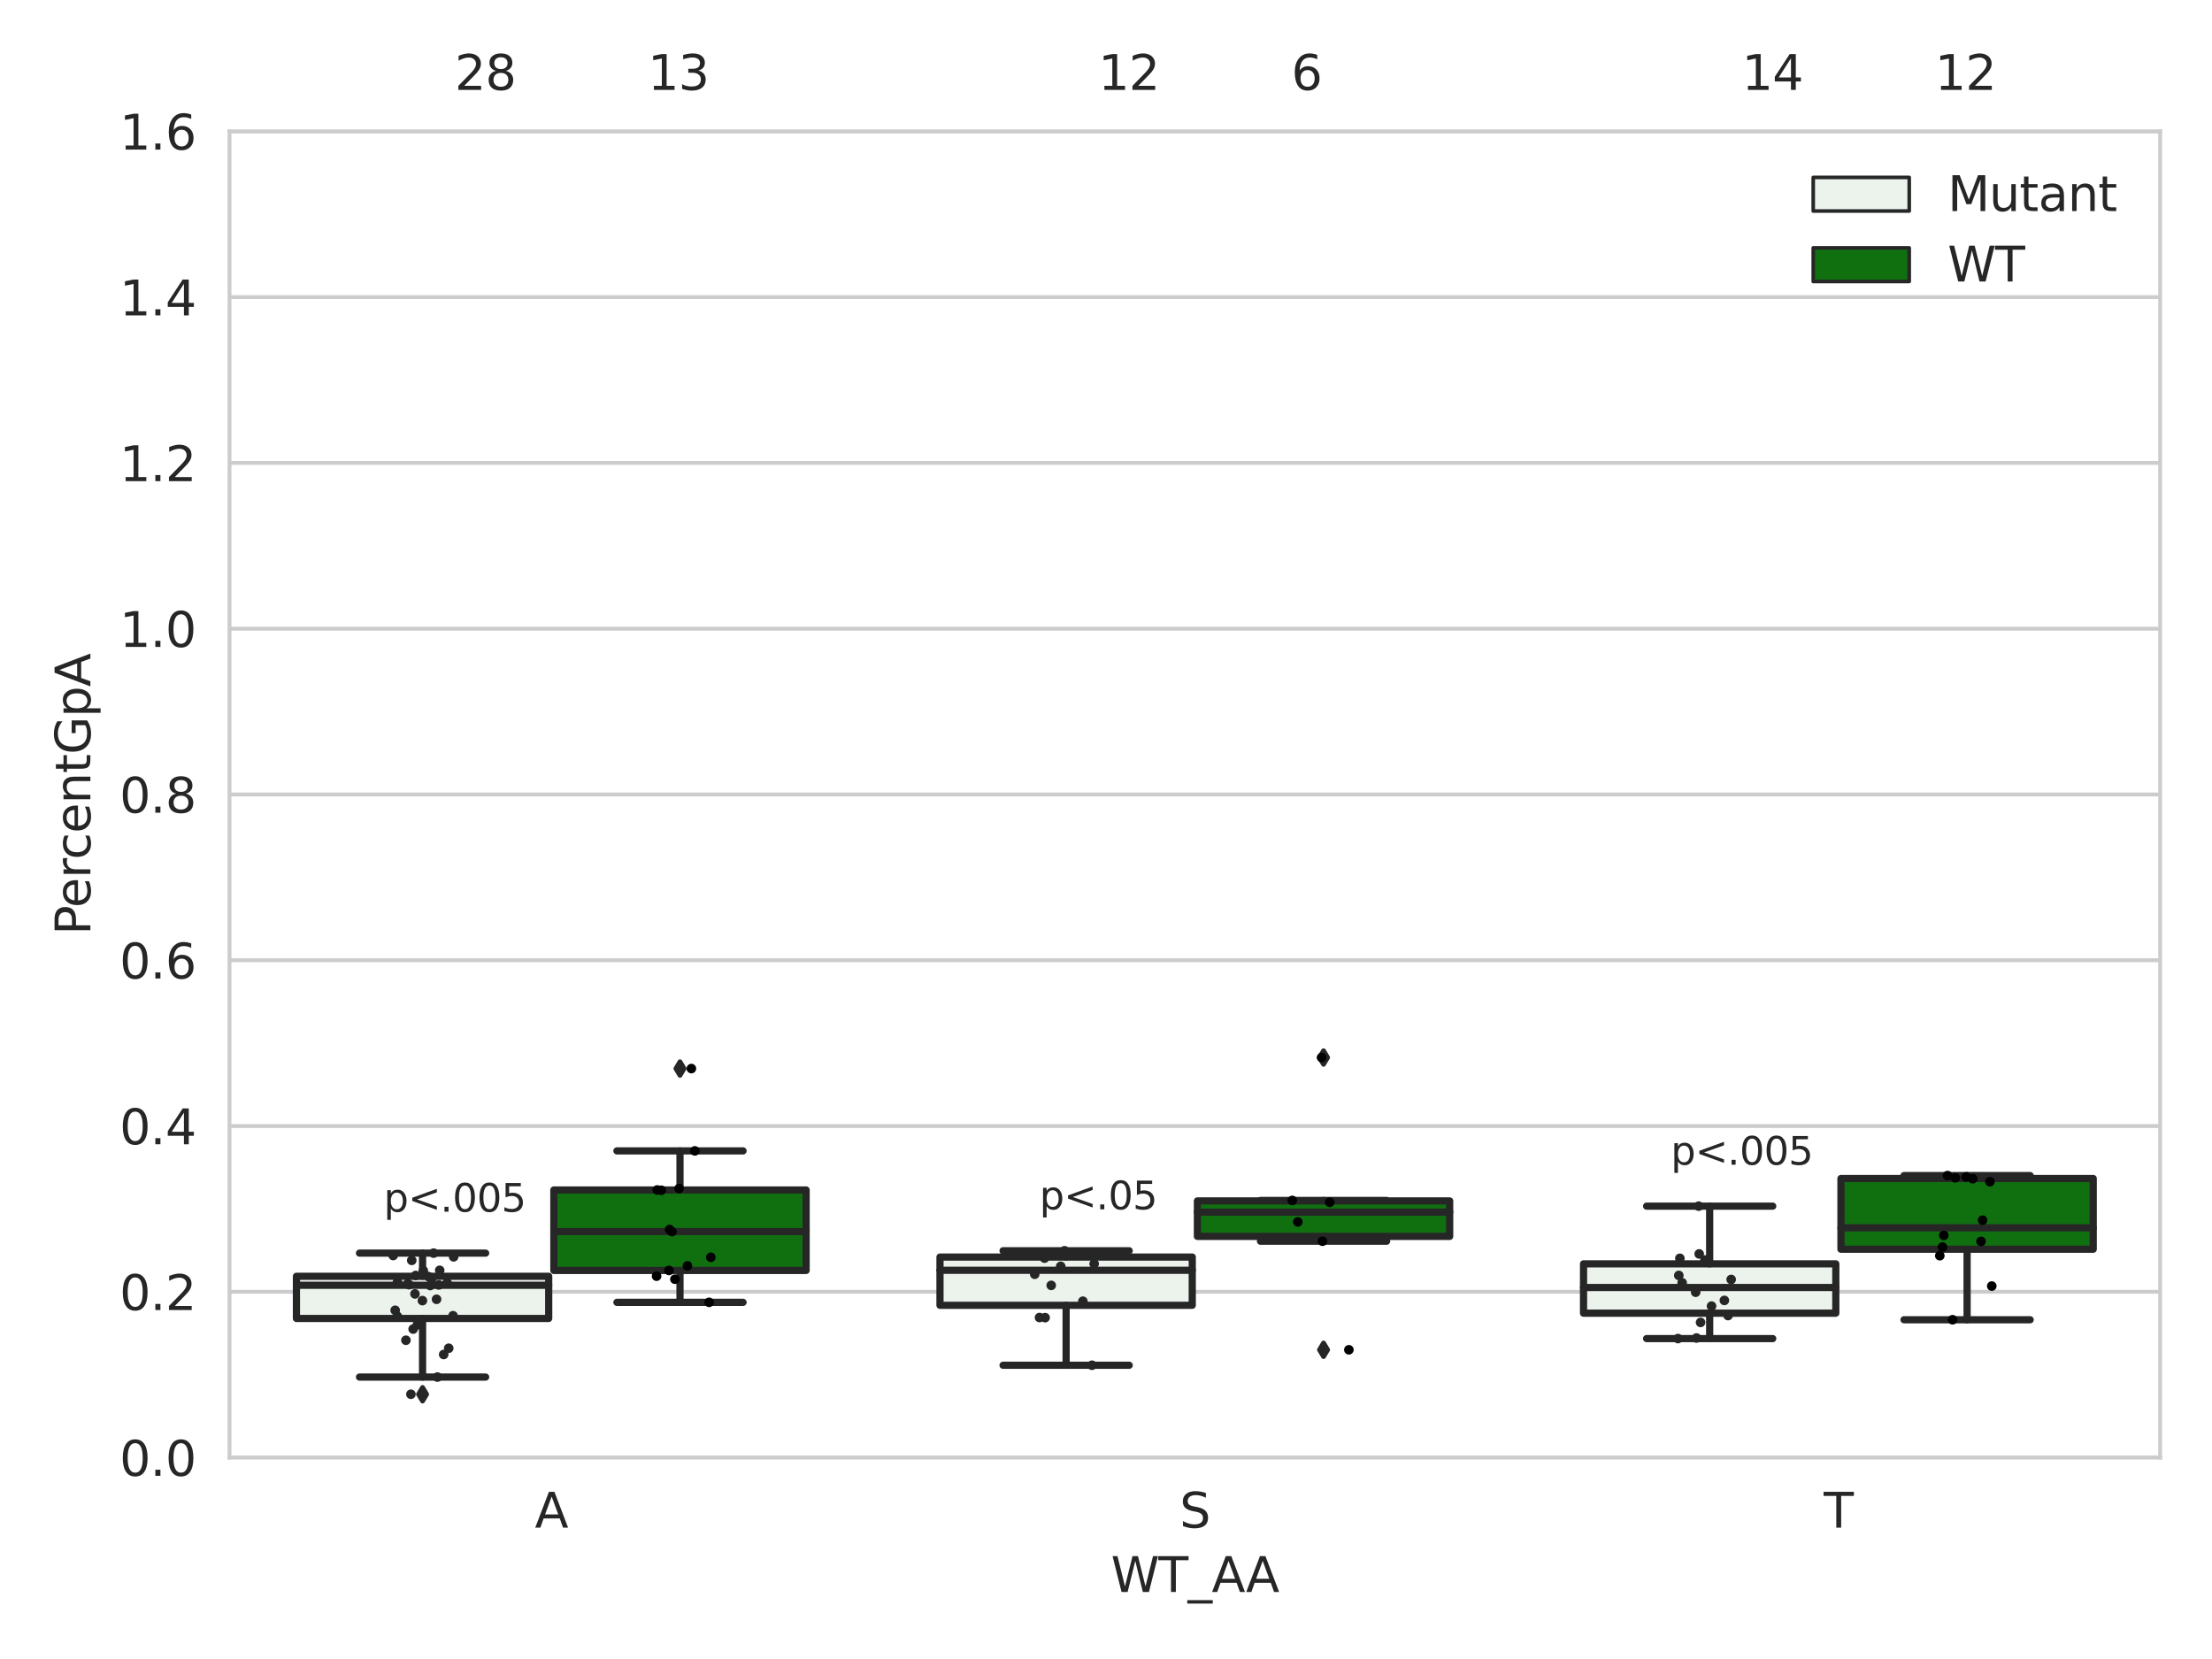 <?xml version="1.0" encoding="utf-8" standalone="no"?>
<!DOCTYPE svg PUBLIC "-//W3C//DTD SVG 1.1//EN"
  "http://www.w3.org/Graphics/SVG/1.1/DTD/svg11.dtd">
<svg xmlns:xlink="http://www.w3.org/1999/xlink" width="460.8pt" height="345.6pt" viewBox="0 0 460.8 345.6" xmlns="http://www.w3.org/2000/svg" version="1.1">
 <defs>
  <style type="text/css">*{stroke-linejoin: round; stroke-linecap: butt}</style>
 </defs>
 <g id="figure_1">
  <g id="patch_1">
   <path d="M 0 345.6 
L 460.8 345.6 
L 460.8 0 
L 0 0 
z
" style="fill: #ffffff"/>
  </g>
  <g id="axes_1">
   <g id="patch_2">
    <path d="M 47.81 303.64 
L 450 303.64 
L 450 27.364 
L 47.81 27.364 
z
" style="fill: #ffffff"/>
   </g>
   <g id="matplotlib.axis_1">
    <g id="xtick_1">
     <g id="text_1">
      <!-- A -->
      <g style="fill: #262626" transform="translate(111.421 318.238)scale(0.1 -0.1)">
       <defs>
        <path id="DejaVuSans-41" d="M 2188 4044 
L 1331 1722 
L 3047 1722 
L 2188 4044 
z
M 1831 4666 
L 2547 4666 
L 4325 0 
L 3669 0 
L 3244 1197 
L 1141 1197 
L 716 0 
L 50 0 
L 1831 4666 
z
" transform="scale(0.016)"/>
       </defs>
       <use xlink:href="#DejaVuSans-41"/>
      </g>
     </g>
    </g>
    <g id="xtick_2">
     <g id="text_2">
      <!-- S -->
      <g style="fill: #262626" transform="translate(245.731 318.238)scale(0.1 -0.1)">
       <defs>
        <path id="DejaVuSans-53" d="M 3425 4513 
L 3425 3897 
Q 3066 4069 2747 4153 
Q 2428 4238 2131 4238 
Q 1616 4238 1336 4038 
Q 1056 3838 1056 3469 
Q 1056 3159 1242 3001 
Q 1428 2844 1947 2747 
L 2328 2669 
Q 3034 2534 3370 2195 
Q 3706 1856 3706 1288 
Q 3706 609 3251 259 
Q 2797 -91 1919 -91 
Q 1588 -91 1214 -16 
Q 841 59 441 206 
L 441 856 
Q 825 641 1194 531 
Q 1563 422 1919 422 
Q 2459 422 2753 634 
Q 3047 847 3047 1241 
Q 3047 1584 2836 1778 
Q 2625 1972 2144 2069 
L 1759 2144 
Q 1053 2284 737 2584 
Q 422 2884 422 3419 
Q 422 4038 858 4394 
Q 1294 4750 2059 4750 
Q 2388 4750 2728 4690 
Q 3069 4631 3425 4513 
z
" transform="scale(0.016)"/>
       </defs>
       <use xlink:href="#DejaVuSans-53"/>
      </g>
     </g>
    </g>
    <g id="xtick_3">
     <g id="text_3">
      <!-- T -->
      <g style="fill: #262626" transform="translate(379.914 318.238)scale(0.1 -0.1)">
       <defs>
        <path id="DejaVuSans-54" d="M -19 4666 
L 3928 4666 
L 3928 4134 
L 2272 4134 
L 2272 0 
L 1638 0 
L 1638 4134 
L -19 4134 
L -19 4666 
z
" transform="scale(0.016)"/>
       </defs>
       <use xlink:href="#DejaVuSans-54"/>
      </g>
     </g>
    </g>
    <g id="text_4">
     <!-- WT_AA -->
     <g style="fill: #262626" transform="translate(231.429 331.638)scale(0.1 -0.1)">
      <defs>
       <path id="DejaVuSans-57" d="M 213 4666 
L 850 4666 
L 1831 722 
L 2809 4666 
L 3519 4666 
L 4500 722 
L 5478 4666 
L 6119 4666 
L 4947 0 
L 4153 0 
L 3169 4050 
L 2175 0 
L 1381 0 
L 213 4666 
z
" transform="scale(0.016)"/>
       <path id="DejaVuSans-5f" d="M 3263 -1063 
L 3263 -1509 
L -63 -1509 
L -63 -1063 
L 3263 -1063 
z
" transform="scale(0.016)"/>
      </defs>
      <use xlink:href="#DejaVuSans-57"/>
      <use xlink:href="#DejaVuSans-54" x="98.877"/>
      <use xlink:href="#DejaVuSans-5f" x="159.961"/>
      <use xlink:href="#DejaVuSans-41" x="209.961"/>
      <use xlink:href="#DejaVuSans-41" x="281.119"/>
     </g>
    </g>
   </g>
   <g id="matplotlib.axis_2">
    <g id="ytick_1">
     <g id="line2d_1">
      <path d="M 47.81 303.64 
L 450 303.64 
" clip-path="url(#paa12e50cd3)" style="fill: none; stroke: #cccccc; stroke-width: 0.8; stroke-linecap: round"/>
     </g>
     <g id="text_5">
      <!-- 0.0 -->
      <g style="fill: #262626" transform="translate(24.907 307.439)scale(0.1 -0.1)">
       <defs>
        <path id="DejaVuSans-30" d="M 2034 4250 
Q 1547 4250 1301 3770 
Q 1056 3291 1056 2328 
Q 1056 1369 1301 889 
Q 1547 409 2034 409 
Q 2525 409 2770 889 
Q 3016 1369 3016 2328 
Q 3016 3291 2770 3770 
Q 2525 4250 2034 4250 
z
M 2034 4750 
Q 2819 4750 3233 4129 
Q 3647 3509 3647 2328 
Q 3647 1150 3233 529 
Q 2819 -91 2034 -91 
Q 1250 -91 836 529 
Q 422 1150 422 2328 
Q 422 3509 836 4129 
Q 1250 4750 2034 4750 
z
" transform="scale(0.016)"/>
        <path id="DejaVuSans-2e" d="M 684 794 
L 1344 794 
L 1344 0 
L 684 0 
L 684 794 
z
" transform="scale(0.016)"/>
       </defs>
       <use xlink:href="#DejaVuSans-30"/>
       <use xlink:href="#DejaVuSans-2e" x="63.623"/>
       <use xlink:href="#DejaVuSans-30" x="95.41"/>
      </g>
     </g>
    </g>
    <g id="ytick_2">
     <g id="line2d_2">
      <path d="M 47.81 269.105 
L 450 269.105 
" clip-path="url(#paa12e50cd3)" style="fill: none; stroke: #cccccc; stroke-width: 0.8; stroke-linecap: round"/>
     </g>
     <g id="text_6">
      <!-- 0.2 -->
      <g style="fill: #262626" transform="translate(24.907 272.905)scale(0.1 -0.1)">
       <defs>
        <path id="DejaVuSans-32" d="M 1228 531 
L 3431 531 
L 3431 0 
L 469 0 
L 469 531 
Q 828 903 1448 1529 
Q 2069 2156 2228 2338 
Q 2531 2678 2651 2914 
Q 2772 3150 2772 3378 
Q 2772 3750 2511 3984 
Q 2250 4219 1831 4219 
Q 1534 4219 1204 4116 
Q 875 4013 500 3803 
L 500 4441 
Q 881 4594 1212 4672 
Q 1544 4750 1819 4750 
Q 2544 4750 2975 4387 
Q 3406 4025 3406 3419 
Q 3406 3131 3298 2873 
Q 3191 2616 2906 2266 
Q 2828 2175 2409 1742 
Q 1991 1309 1228 531 
z
" transform="scale(0.016)"/>
       </defs>
       <use xlink:href="#DejaVuSans-30"/>
       <use xlink:href="#DejaVuSans-2e" x="63.623"/>
       <use xlink:href="#DejaVuSans-32" x="95.41"/>
      </g>
     </g>
    </g>
    <g id="ytick_3">
     <g id="line2d_3">
      <path d="M 47.81 234.571 
L 450 234.571 
" clip-path="url(#paa12e50cd3)" style="fill: none; stroke: #cccccc; stroke-width: 0.8; stroke-linecap: round"/>
     </g>
     <g id="text_7">
      <!-- 0.4 -->
      <g style="fill: #262626" transform="translate(24.907 238.37)scale(0.1 -0.1)">
       <defs>
        <path id="DejaVuSans-34" d="M 2419 4116 
L 825 1625 
L 2419 1625 
L 2419 4116 
z
M 2253 4666 
L 3047 4666 
L 3047 1625 
L 3713 1625 
L 3713 1100 
L 3047 1100 
L 3047 0 
L 2419 0 
L 2419 1100 
L 313 1100 
L 313 1709 
L 2253 4666 
z
" transform="scale(0.016)"/>
       </defs>
       <use xlink:href="#DejaVuSans-30"/>
       <use xlink:href="#DejaVuSans-2e" x="63.623"/>
       <use xlink:href="#DejaVuSans-34" x="95.41"/>
      </g>
     </g>
    </g>
    <g id="ytick_4">
     <g id="line2d_4">
      <path d="M 47.81 200.036 
L 450 200.036 
" clip-path="url(#paa12e50cd3)" style="fill: none; stroke: #cccccc; stroke-width: 0.8; stroke-linecap: round"/>
     </g>
     <g id="text_8">
      <!-- 0.6 -->
      <g style="fill: #262626" transform="translate(24.907 203.836)scale(0.1 -0.1)">
       <defs>
        <path id="DejaVuSans-36" d="M 2113 2584 
Q 1688 2584 1439 2293 
Q 1191 2003 1191 1497 
Q 1191 994 1439 701 
Q 1688 409 2113 409 
Q 2538 409 2786 701 
Q 3034 994 3034 1497 
Q 3034 2003 2786 2293 
Q 2538 2584 2113 2584 
z
M 3366 4563 
L 3366 3988 
Q 3128 4100 2886 4159 
Q 2644 4219 2406 4219 
Q 1781 4219 1451 3797 
Q 1122 3375 1075 2522 
Q 1259 2794 1537 2939 
Q 1816 3084 2150 3084 
Q 2853 3084 3261 2657 
Q 3669 2231 3669 1497 
Q 3669 778 3244 343 
Q 2819 -91 2113 -91 
Q 1303 -91 875 529 
Q 447 1150 447 2328 
Q 447 3434 972 4092 
Q 1497 4750 2381 4750 
Q 2619 4750 2861 4703 
Q 3103 4656 3366 4563 
z
" transform="scale(0.016)"/>
       </defs>
       <use xlink:href="#DejaVuSans-30"/>
       <use xlink:href="#DejaVuSans-2e" x="63.623"/>
       <use xlink:href="#DejaVuSans-36" x="95.41"/>
      </g>
     </g>
    </g>
    <g id="ytick_5">
     <g id="line2d_5">
      <path d="M 47.81 165.502 
L 450 165.502 
" clip-path="url(#paa12e50cd3)" style="fill: none; stroke: #cccccc; stroke-width: 0.8; stroke-linecap: round"/>
     </g>
     <g id="text_9">
      <!-- 0.8 -->
      <g style="fill: #262626" transform="translate(24.907 169.301)scale(0.1 -0.1)">
       <defs>
        <path id="DejaVuSans-38" d="M 2034 2216 
Q 1584 2216 1326 1975 
Q 1069 1734 1069 1313 
Q 1069 891 1326 650 
Q 1584 409 2034 409 
Q 2484 409 2743 651 
Q 3003 894 3003 1313 
Q 3003 1734 2745 1975 
Q 2488 2216 2034 2216 
z
M 1403 2484 
Q 997 2584 770 2862 
Q 544 3141 544 3541 
Q 544 4100 942 4425 
Q 1341 4750 2034 4750 
Q 2731 4750 3128 4425 
Q 3525 4100 3525 3541 
Q 3525 3141 3298 2862 
Q 3072 2584 2669 2484 
Q 3125 2378 3379 2068 
Q 3634 1759 3634 1313 
Q 3634 634 3220 271 
Q 2806 -91 2034 -91 
Q 1263 -91 848 271 
Q 434 634 434 1313 
Q 434 1759 690 2068 
Q 947 2378 1403 2484 
z
M 1172 3481 
Q 1172 3119 1398 2916 
Q 1625 2713 2034 2713 
Q 2441 2713 2670 2916 
Q 2900 3119 2900 3481 
Q 2900 3844 2670 4047 
Q 2441 4250 2034 4250 
Q 1625 4250 1398 4047 
Q 1172 3844 1172 3481 
z
" transform="scale(0.016)"/>
       </defs>
       <use xlink:href="#DejaVuSans-30"/>
       <use xlink:href="#DejaVuSans-2e" x="63.623"/>
       <use xlink:href="#DejaVuSans-38" x="95.41"/>
      </g>
     </g>
    </g>
    <g id="ytick_6">
     <g id="line2d_6">
      <path d="M 47.81 130.967 
L 450 130.967 
" clip-path="url(#paa12e50cd3)" style="fill: none; stroke: #cccccc; stroke-width: 0.8; stroke-linecap: round"/>
     </g>
     <g id="text_10">
      <!-- 1.0 -->
      <g style="fill: #262626" transform="translate(24.907 134.767)scale(0.1 -0.1)">
       <defs>
        <path id="DejaVuSans-31" d="M 794 531 
L 1825 531 
L 1825 4091 
L 703 3866 
L 703 4441 
L 1819 4666 
L 2450 4666 
L 2450 531 
L 3481 531 
L 3481 0 
L 794 0 
L 794 531 
z
" transform="scale(0.016)"/>
       </defs>
       <use xlink:href="#DejaVuSans-31"/>
       <use xlink:href="#DejaVuSans-2e" x="63.623"/>
       <use xlink:href="#DejaVuSans-30" x="95.41"/>
      </g>
     </g>
    </g>
    <g id="ytick_7">
     <g id="line2d_7">
      <path d="M 47.81 96.433 
L 450 96.433 
" clip-path="url(#paa12e50cd3)" style="fill: none; stroke: #cccccc; stroke-width: 0.8; stroke-linecap: round"/>
     </g>
     <g id="text_11">
      <!-- 1.2 -->
      <g style="fill: #262626" transform="translate(24.907 100.232)scale(0.1 -0.1)">
       <use xlink:href="#DejaVuSans-31"/>
       <use xlink:href="#DejaVuSans-2e" x="63.623"/>
       <use xlink:href="#DejaVuSans-32" x="95.41"/>
      </g>
     </g>
    </g>
    <g id="ytick_8">
     <g id="line2d_8">
      <path d="M 47.81 61.898 
L 450 61.898 
" clip-path="url(#paa12e50cd3)" style="fill: none; stroke: #cccccc; stroke-width: 0.8; stroke-linecap: round"/>
     </g>
     <g id="text_12">
      <!-- 1.4 -->
      <g style="fill: #262626" transform="translate(24.907 65.698)scale(0.1 -0.1)">
       <use xlink:href="#DejaVuSans-31"/>
       <use xlink:href="#DejaVuSans-2e" x="63.623"/>
       <use xlink:href="#DejaVuSans-34" x="95.41"/>
      </g>
     </g>
    </g>
    <g id="ytick_9">
     <g id="line2d_9">
      <path d="M 47.81 27.364 
L 450 27.364 
" clip-path="url(#paa12e50cd3)" style="fill: none; stroke: #cccccc; stroke-width: 0.8; stroke-linecap: round"/>
     </g>
     <g id="text_13">
      <!-- 1.6 -->
      <g style="fill: #262626" transform="translate(24.907 31.163)scale(0.1 -0.1)">
       <use xlink:href="#DejaVuSans-31"/>
       <use xlink:href="#DejaVuSans-2e" x="63.623"/>
       <use xlink:href="#DejaVuSans-36" x="95.41"/>
      </g>
     </g>
    </g>
    <g id="text_14">
     <!-- PercentGpA -->
     <g style="fill: #262626" transform="translate(18.827 194.779)rotate(-90)scale(0.1 -0.1)">
      <defs>
       <path id="DejaVuSans-50" d="M 1259 4147 
L 1259 2394 
L 2053 2394 
Q 2494 2394 2734 2622 
Q 2975 2850 2975 3272 
Q 2975 3691 2734 3919 
Q 2494 4147 2053 4147 
L 1259 4147 
z
M 628 4666 
L 2053 4666 
Q 2838 4666 3239 4311 
Q 3641 3956 3641 3272 
Q 3641 2581 3239 2228 
Q 2838 1875 2053 1875 
L 1259 1875 
L 1259 0 
L 628 0 
L 628 4666 
z
" transform="scale(0.016)"/>
       <path id="DejaVuSans-65" d="M 3597 1894 
L 3597 1613 
L 953 1613 
Q 991 1019 1311 708 
Q 1631 397 2203 397 
Q 2534 397 2845 478 
Q 3156 559 3463 722 
L 3463 178 
Q 3153 47 2828 -22 
Q 2503 -91 2169 -91 
Q 1331 -91 842 396 
Q 353 884 353 1716 
Q 353 2575 817 3079 
Q 1281 3584 2069 3584 
Q 2775 3584 3186 3129 
Q 3597 2675 3597 1894 
z
M 3022 2063 
Q 3016 2534 2758 2815 
Q 2500 3097 2075 3097 
Q 1594 3097 1305 2825 
Q 1016 2553 972 2059 
L 3022 2063 
z
" transform="scale(0.016)"/>
       <path id="DejaVuSans-72" d="M 2631 2963 
Q 2534 3019 2420 3045 
Q 2306 3072 2169 3072 
Q 1681 3072 1420 2755 
Q 1159 2438 1159 1844 
L 1159 0 
L 581 0 
L 581 3500 
L 1159 3500 
L 1159 2956 
Q 1341 3275 1631 3429 
Q 1922 3584 2338 3584 
Q 2397 3584 2469 3576 
Q 2541 3569 2628 3553 
L 2631 2963 
z
" transform="scale(0.016)"/>
       <path id="DejaVuSans-63" d="M 3122 3366 
L 3122 2828 
Q 2878 2963 2633 3030 
Q 2388 3097 2138 3097 
Q 1578 3097 1268 2742 
Q 959 2388 959 1747 
Q 959 1106 1268 751 
Q 1578 397 2138 397 
Q 2388 397 2633 464 
Q 2878 531 3122 666 
L 3122 134 
Q 2881 22 2623 -34 
Q 2366 -91 2075 -91 
Q 1284 -91 818 406 
Q 353 903 353 1747 
Q 353 2603 823 3093 
Q 1294 3584 2113 3584 
Q 2378 3584 2631 3529 
Q 2884 3475 3122 3366 
z
" transform="scale(0.016)"/>
       <path id="DejaVuSans-6e" d="M 3513 2113 
L 3513 0 
L 2938 0 
L 2938 2094 
Q 2938 2591 2744 2837 
Q 2550 3084 2163 3084 
Q 1697 3084 1428 2787 
Q 1159 2491 1159 1978 
L 1159 0 
L 581 0 
L 581 3500 
L 1159 3500 
L 1159 2956 
Q 1366 3272 1645 3428 
Q 1925 3584 2291 3584 
Q 2894 3584 3203 3211 
Q 3513 2838 3513 2113 
z
" transform="scale(0.016)"/>
       <path id="DejaVuSans-74" d="M 1172 4494 
L 1172 3500 
L 2356 3500 
L 2356 3053 
L 1172 3053 
L 1172 1153 
Q 1172 725 1289 603 
Q 1406 481 1766 481 
L 2356 481 
L 2356 0 
L 1766 0 
Q 1100 0 847 248 
Q 594 497 594 1153 
L 594 3053 
L 172 3053 
L 172 3500 
L 594 3500 
L 594 4494 
L 1172 4494 
z
" transform="scale(0.016)"/>
       <path id="DejaVuSans-47" d="M 3809 666 
L 3809 1919 
L 2778 1919 
L 2778 2438 
L 4434 2438 
L 4434 434 
Q 4069 175 3628 42 
Q 3188 -91 2688 -91 
Q 1594 -91 976 548 
Q 359 1188 359 2328 
Q 359 3472 976 4111 
Q 1594 4750 2688 4750 
Q 3144 4750 3555 4637 
Q 3966 4525 4313 4306 
L 4313 3634 
Q 3963 3931 3569 4081 
Q 3175 4231 2741 4231 
Q 1884 4231 1454 3753 
Q 1025 3275 1025 2328 
Q 1025 1384 1454 906 
Q 1884 428 2741 428 
Q 3075 428 3337 486 
Q 3600 544 3809 666 
z
" transform="scale(0.016)"/>
       <path id="DejaVuSans-70" d="M 1159 525 
L 1159 -1331 
L 581 -1331 
L 581 3500 
L 1159 3500 
L 1159 2969 
Q 1341 3281 1617 3432 
Q 1894 3584 2278 3584 
Q 2916 3584 3314 3078 
Q 3713 2572 3713 1747 
Q 3713 922 3314 415 
Q 2916 -91 2278 -91 
Q 1894 -91 1617 61 
Q 1341 213 1159 525 
z
M 3116 1747 
Q 3116 2381 2855 2742 
Q 2594 3103 2138 3103 
Q 1681 3103 1420 2742 
Q 1159 2381 1159 1747 
Q 1159 1113 1420 752 
Q 1681 391 2138 391 
Q 2594 391 2855 752 
Q 3116 1113 3116 1747 
z
" transform="scale(0.016)"/>
      </defs>
      <use xlink:href="#DejaVuSans-50"/>
      <use xlink:href="#DejaVuSans-65" x="56.678"/>
      <use xlink:href="#DejaVuSans-72" x="118.201"/>
      <use xlink:href="#DejaVuSans-63" x="157.064"/>
      <use xlink:href="#DejaVuSans-65" x="212.045"/>
      <use xlink:href="#DejaVuSans-6e" x="273.568"/>
      <use xlink:href="#DejaVuSans-74" x="336.947"/>
      <use xlink:href="#DejaVuSans-47" x="376.156"/>
      <use xlink:href="#DejaVuSans-70" x="453.646"/>
      <use xlink:href="#DejaVuSans-41" x="517.123"/>
     </g>
    </g>
   </g>
   <g id="patch_3">
    <path d="M 61.753 274.661 
L 114.305 274.661 
L 114.305 265.874 
L 61.753 265.874 
L 61.753 274.661 
z
" clip-path="url(#paa12e50cd3)" style="fill: #ecf2ec; stroke: #262626; stroke-width: 1.5; stroke-linejoin: miter"/>
   </g>
   <g id="patch_4">
    <path d="M 115.378 264.656 
L 167.931 264.656 
L 167.931 247.893 
L 115.378 247.893 
L 115.378 264.656 
z
" clip-path="url(#paa12e50cd3)" style="fill: #107010; stroke: #262626; stroke-width: 1.5; stroke-linejoin: miter"/>
   </g>
   <g id="patch_5">
    <path d="M 195.816 271.916 
L 248.369 271.916 
L 248.369 261.865 
L 195.816 261.865 
L 195.816 271.916 
z
" clip-path="url(#paa12e50cd3)" style="fill: #ecf2ec; stroke: #262626; stroke-width: 1.5; stroke-linejoin: miter"/>
   </g>
   <g id="patch_6">
    <path d="M 249.441 257.562 
L 301.994 257.562 
L 301.994 250.17 
L 249.441 250.17 
L 249.441 257.562 
z
" clip-path="url(#paa12e50cd3)" style="fill: #107010; stroke: #262626; stroke-width: 1.5; stroke-linejoin: miter"/>
   </g>
   <g id="patch_7">
    <path d="M 329.879 273.561 
L 382.432 273.561 
L 382.432 263.28 
L 329.879 263.28 
L 329.879 273.561 
z
" clip-path="url(#paa12e50cd3)" style="fill: #ecf2ec; stroke: #262626; stroke-width: 1.5; stroke-linejoin: miter"/>
   </g>
   <g id="patch_8">
    <path d="M 383.505 260.237 
L 436.057 260.237 
L 436.057 245.5 
L 383.505 245.5 
L 383.505 260.237 
z
" clip-path="url(#paa12e50cd3)" style="fill: #107010; stroke: #262626; stroke-width: 1.5; stroke-linejoin: miter"/>
   </g>
   <g id="patch_9">
    <path d="M 114.842 303.64 
L 114.842 303.64 
L 114.842 303.64 
L 114.842 303.64 
z
" clip-path="url(#paa12e50cd3)" style="fill: #ecf2ec; stroke: #262626; stroke-width: 0.75; stroke-linejoin: miter"/>
   </g>
   <g id="patch_10">
    <path d="M 114.842 303.64 
L 114.842 303.64 
L 114.842 303.64 
L 114.842 303.64 
z
" clip-path="url(#paa12e50cd3)" style="fill: #107010; stroke: #262626; stroke-width: 0.75; stroke-linejoin: miter"/>
   </g>
   <g id="PathCollection_1"/>
   <g id="PathCollection_2"/>
   <g id="line2d_10">
    <path d="M 88.029 274.661 
L 88.029 286.869 
" clip-path="url(#paa12e50cd3)" style="fill: none; stroke: #262626; stroke-width: 1.5; stroke-linecap: round"/>
   </g>
   <g id="line2d_11">
    <path d="M 88.029 265.874 
L 88.029 261.05 
" clip-path="url(#paa12e50cd3)" style="fill: none; stroke: #262626; stroke-width: 1.5; stroke-linecap: round"/>
   </g>
   <g id="line2d_12">
    <path d="M 74.891 286.869 
L 101.167 286.869 
" clip-path="url(#paa12e50cd3)" style="fill: none; stroke: #262626; stroke-width: 1.5; stroke-linecap: round"/>
   </g>
   <g id="line2d_13">
    <path d="M 74.891 261.05 
L 101.167 261.05 
" clip-path="url(#paa12e50cd3)" style="fill: none; stroke: #262626; stroke-width: 1.5; stroke-linecap: round"/>
   </g>
   <g id="line2d_14">
    <defs>
     <path id="md14608d2f2" d="M -0 1.414 
L 0.849 0 
L 0 -1.414 
L -0.849 -0 
z
" style="stroke: #262626; stroke-linejoin: miter"/>
    </defs>
    <g clip-path="url(#paa12e50cd3)">
     <use xlink:href="#md14608d2f2" x="88.029" y="290.449" style="fill: #262626; stroke: #262626; stroke-linejoin: miter"/>
    </g>
   </g>
   <g id="line2d_15">
    <path d="M 141.654 264.656 
L 141.654 271.3 
" clip-path="url(#paa12e50cd3)" style="fill: none; stroke: #262626; stroke-width: 1.5; stroke-linecap: round"/>
   </g>
   <g id="line2d_16">
    <path d="M 141.654 247.893 
L 141.654 239.753 
" clip-path="url(#paa12e50cd3)" style="fill: none; stroke: #262626; stroke-width: 1.5; stroke-linecap: round"/>
   </g>
   <g id="line2d_17">
    <path d="M 128.516 271.3 
L 154.793 271.3 
" clip-path="url(#paa12e50cd3)" style="fill: none; stroke: #262626; stroke-width: 1.5; stroke-linecap: round"/>
   </g>
   <g id="line2d_18">
    <path d="M 128.516 239.753 
L 154.793 239.753 
" clip-path="url(#paa12e50cd3)" style="fill: none; stroke: #262626; stroke-width: 1.5; stroke-linecap: round"/>
   </g>
   <g id="line2d_19">
    <g clip-path="url(#paa12e50cd3)">
     <use xlink:href="#md14608d2f2" x="141.654" y="222.603" style="fill: #262626; stroke: #262626; stroke-linejoin: miter"/>
    </g>
   </g>
   <g id="line2d_20">
    <path d="M 222.092 271.916 
L 222.092 284.405 
" clip-path="url(#paa12e50cd3)" style="fill: none; stroke: #262626; stroke-width: 1.5; stroke-linecap: round"/>
   </g>
   <g id="line2d_21">
    <path d="M 222.092 261.865 
L 222.092 260.556 
" clip-path="url(#paa12e50cd3)" style="fill: none; stroke: #262626; stroke-width: 1.5; stroke-linecap: round"/>
   </g>
   <g id="line2d_22">
    <path d="M 208.954 284.405 
L 235.231 284.405 
" clip-path="url(#paa12e50cd3)" style="fill: none; stroke: #262626; stroke-width: 1.5; stroke-linecap: round"/>
   </g>
   <g id="line2d_23">
    <path d="M 208.954 260.556 
L 235.231 260.556 
" clip-path="url(#paa12e50cd3)" style="fill: none; stroke: #262626; stroke-width: 1.5; stroke-linecap: round"/>
   </g>
   <g id="line2d_24"/>
   <g id="line2d_25">
    <path d="M 275.718 257.562 
L 275.718 258.567 
" clip-path="url(#paa12e50cd3)" style="fill: none; stroke: #262626; stroke-width: 1.5; stroke-linecap: round"/>
   </g>
   <g id="line2d_26">
    <path d="M 275.718 250.17 
L 275.718 250.073 
" clip-path="url(#paa12e50cd3)" style="fill: none; stroke: #262626; stroke-width: 1.5; stroke-linecap: round"/>
   </g>
   <g id="line2d_27">
    <path d="M 262.579 258.567 
L 288.856 258.567 
" clip-path="url(#paa12e50cd3)" style="fill: none; stroke: #262626; stroke-width: 1.5; stroke-linecap: round"/>
   </g>
   <g id="line2d_28">
    <path d="M 262.579 250.073 
L 288.856 250.073 
" clip-path="url(#paa12e50cd3)" style="fill: none; stroke: #262626; stroke-width: 1.5; stroke-linecap: round"/>
   </g>
   <g id="line2d_29">
    <g clip-path="url(#paa12e50cd3)">
     <use xlink:href="#md14608d2f2" x="275.718" y="281.186" style="fill: #262626; stroke: #262626; stroke-linejoin: miter"/>
     <use xlink:href="#md14608d2f2" x="275.718" y="220.3" style="fill: #262626; stroke: #262626; stroke-linejoin: miter"/>
    </g>
   </g>
   <g id="line2d_30">
    <path d="M 356.156 273.561 
L 356.156 278.851 
" clip-path="url(#paa12e50cd3)" style="fill: none; stroke: #262626; stroke-width: 1.5; stroke-linecap: round"/>
   </g>
   <g id="line2d_31">
    <path d="M 356.156 263.28 
L 356.156 251.261 
" clip-path="url(#paa12e50cd3)" style="fill: none; stroke: #262626; stroke-width: 1.5; stroke-linecap: round"/>
   </g>
   <g id="line2d_32">
    <path d="M 343.017 278.851 
L 369.294 278.851 
" clip-path="url(#paa12e50cd3)" style="fill: none; stroke: #262626; stroke-width: 1.5; stroke-linecap: round"/>
   </g>
   <g id="line2d_33">
    <path d="M 343.017 251.261 
L 369.294 251.261 
" clip-path="url(#paa12e50cd3)" style="fill: none; stroke: #262626; stroke-width: 1.5; stroke-linecap: round"/>
   </g>
   <g id="line2d_34"/>
   <g id="line2d_35">
    <path d="M 409.781 260.237 
L 409.781 274.927 
" clip-path="url(#paa12e50cd3)" style="fill: none; stroke: #262626; stroke-width: 1.5; stroke-linecap: round"/>
   </g>
   <g id="line2d_36">
    <path d="M 409.781 245.5 
L 409.781 244.894 
" clip-path="url(#paa12e50cd3)" style="fill: none; stroke: #262626; stroke-width: 1.5; stroke-linecap: round"/>
   </g>
   <g id="line2d_37">
    <path d="M 396.643 274.927 
L 422.919 274.927 
" clip-path="url(#paa12e50cd3)" style="fill: none; stroke: #262626; stroke-width: 1.5; stroke-linecap: round"/>
   </g>
   <g id="line2d_38">
    <path d="M 396.643 244.894 
L 422.919 244.894 
" clip-path="url(#paa12e50cd3)" style="fill: none; stroke: #262626; stroke-width: 1.5; stroke-linecap: round"/>
   </g>
   <g id="line2d_39"/>
   <g id="line2d_40">
    <path d="M 61.753 267.738 
L 114.305 267.738 
" clip-path="url(#paa12e50cd3)" style="fill: none; stroke: #262626; stroke-width: 1.5; stroke-linecap: round"/>
   </g>
   <g id="line2d_41">
    <path d="M 115.378 256.562 
L 167.931 256.562 
" clip-path="url(#paa12e50cd3)" style="fill: none; stroke: #262626; stroke-width: 1.5; stroke-linecap: round"/>
   </g>
   <g id="line2d_42">
    <path d="M 195.816 264.622 
L 248.369 264.622 
" clip-path="url(#paa12e50cd3)" style="fill: none; stroke: #262626; stroke-width: 1.5; stroke-linecap: round"/>
   </g>
   <g id="line2d_43">
    <path d="M 249.441 252.503 
L 301.994 252.503 
" clip-path="url(#paa12e50cd3)" style="fill: none; stroke: #262626; stroke-width: 1.5; stroke-linecap: round"/>
   </g>
   <g id="line2d_44">
    <path d="M 329.879 268.206 
L 382.432 268.206 
" clip-path="url(#paa12e50cd3)" style="fill: none; stroke: #262626; stroke-width: 1.5; stroke-linecap: round"/>
   </g>
   <g id="line2d_45">
    <path d="M 383.505 255.769 
L 436.057 255.769 
" clip-path="url(#paa12e50cd3)" style="fill: none; stroke: #262626; stroke-width: 1.5; stroke-linecap: round"/>
   </g>
   <g id="patch_11">
    <path d="M 47.81 303.64 
L 47.81 27.364 
" style="fill: none; stroke: #cccccc; stroke-width: 0.8; stroke-linejoin: miter; stroke-linecap: square"/>
   </g>
   <g id="patch_12">
    <path d="M 450 303.64 
L 450 27.364 
" style="fill: none; stroke: #cccccc; stroke-width: 0.8; stroke-linejoin: miter; stroke-linecap: square"/>
   </g>
   <g id="patch_13">
    <path d="M 47.81 303.64 
L 450 303.64 
" style="fill: none; stroke: #cccccc; stroke-width: 0.8; stroke-linejoin: miter; stroke-linecap: square"/>
   </g>
   <g id="patch_14">
    <path d="M 47.81 27.364 
L 450 27.364 
" style="fill: none; stroke: #cccccc; stroke-width: 0.8; stroke-linejoin: miter; stroke-linecap: square"/>
   </g>
   <g id="PathCollection_3">
    <defs>
     <path id="C0_0_3a7f17bdd3" d="M 0 1 
C 0.265 1 0.52 0.895 0.707 0.707 
C 0.895 0.52 1 0.265 1 -0 
C 1 -0.265 0.895 -0.52 0.707 -0.707 
C 0.52 -0.895 0.265 -1 0 -1 
C -0.265 -1 -0.52 -0.895 -0.707 -0.707 
C -0.895 -0.52 -1 -0.265 -1 0 
C -1 0.265 -0.895 0.52 -0.707 0.707 
C -0.52 0.895 -0.265 1 0 1 
z
"/>
    </defs>
    <g clip-path="url(#paa12e50cd3)">
     <use xlink:href="#C0_0_3a7f17bdd3" x="87.999" y="270.942" style="fill: #262626"/>
    </g>
    <g clip-path="url(#paa12e50cd3)">
     <use xlink:href="#C0_0_3a7f17bdd3" x="82.322" y="272.953" style="fill: #262626"/>
    </g>
    <g clip-path="url(#paa12e50cd3)">
     <use xlink:href="#C0_0_3a7f17bdd3" x="94.503" y="261.821" style="fill: #262626"/>
    </g>
    <g clip-path="url(#paa12e50cd3)">
     <use xlink:href="#C0_0_3a7f17bdd3" x="89.628" y="267.8" style="fill: #262626"/>
    </g>
    <g clip-path="url(#paa12e50cd3)">
     <use xlink:href="#C0_0_3a7f17bdd3" x="81.911" y="261.547" style="fill: #262626"/>
    </g>
    <g clip-path="url(#paa12e50cd3)">
     <use xlink:href="#C0_0_3a7f17bdd3" x="91.599" y="264.63" style="fill: #262626"/>
    </g>
    <g clip-path="url(#paa12e50cd3)">
     <use xlink:href="#C0_0_3a7f17bdd3" x="86.066" y="276.868" style="fill: #262626"/>
    </g>
    <g clip-path="url(#paa12e50cd3)">
     <use xlink:href="#C0_0_3a7f17bdd3" x="92.426" y="282.167" style="fill: #262626"/>
    </g>
    <g clip-path="url(#paa12e50cd3)">
     <use xlink:href="#C0_0_3a7f17bdd3" x="89.915" y="266.44" style="fill: #262626"/>
    </g>
    <g clip-path="url(#paa12e50cd3)">
     <use xlink:href="#C0_0_3a7f17bdd3" x="85.603" y="290.449" style="fill: #262626"/>
    </g>
    <g clip-path="url(#paa12e50cd3)">
     <use xlink:href="#C0_0_3a7f17bdd3" x="82.804" y="267.075" style="fill: #262626"/>
    </g>
    <g clip-path="url(#paa12e50cd3)">
     <use xlink:href="#C0_0_3a7f17bdd3" x="86.941" y="275.988" style="fill: #262626"/>
    </g>
    <g clip-path="url(#paa12e50cd3)">
     <use xlink:href="#C0_0_3a7f17bdd3" x="89.242" y="265.93" style="fill: #262626"/>
    </g>
    <g clip-path="url(#paa12e50cd3)">
     <use xlink:href="#C0_0_3a7f17bdd3" x="93.478" y="280.861" style="fill: #262626"/>
    </g>
    <g clip-path="url(#paa12e50cd3)">
     <use xlink:href="#C0_0_3a7f17bdd3" x="90.331" y="261.05" style="fill: #262626"/>
    </g>
    <g clip-path="url(#paa12e50cd3)">
     <use xlink:href="#C0_0_3a7f17bdd3" x="84.561" y="279.197" style="fill: #262626"/>
    </g>
    <g clip-path="url(#paa12e50cd3)">
     <use xlink:href="#C0_0_3a7f17bdd3" x="91.126" y="286.869" style="fill: #262626"/>
    </g>
    <g clip-path="url(#paa12e50cd3)">
     <use xlink:href="#C0_0_3a7f17bdd3" x="91.415" y="267.676" style="fill: #262626"/>
    </g>
    <g clip-path="url(#paa12e50cd3)">
     <use xlink:href="#C0_0_3a7f17bdd3" x="90.94" y="270.665" style="fill: #262626"/>
    </g>
    <g clip-path="url(#paa12e50cd3)">
     <use xlink:href="#C0_0_3a7f17bdd3" x="93.141" y="267.259" style="fill: #262626"/>
    </g>
    <g clip-path="url(#paa12e50cd3)">
     <use xlink:href="#C0_0_3a7f17bdd3" x="84.937" y="267.402" style="fill: #262626"/>
    </g>
    <g clip-path="url(#paa12e50cd3)">
     <use xlink:href="#C0_0_3a7f17bdd3" x="94.373" y="274.091" style="fill: #262626"/>
    </g>
    <g clip-path="url(#paa12e50cd3)">
     <use xlink:href="#C0_0_3a7f17bdd3" x="86.448" y="269.544" style="fill: #262626"/>
    </g>
    <g clip-path="url(#paa12e50cd3)">
     <use xlink:href="#C0_0_3a7f17bdd3" x="85.22" y="267.621" style="fill: #262626"/>
    </g>
    <g clip-path="url(#paa12e50cd3)">
     <use xlink:href="#C0_0_3a7f17bdd3" x="86.598" y="265.706" style="fill: #262626"/>
    </g>
    <g clip-path="url(#paa12e50cd3)">
     <use xlink:href="#C0_0_3a7f17bdd3" x="82.779" y="274.219" style="fill: #262626"/>
    </g>
    <g clip-path="url(#paa12e50cd3)">
     <use xlink:href="#C0_0_3a7f17bdd3" x="88.189" y="264.698" style="fill: #262626"/>
    </g>
    <g clip-path="url(#paa12e50cd3)">
     <use xlink:href="#C0_0_3a7f17bdd3" x="85.777" y="262.559" style="fill: #262626"/>
    </g>
   </g>
   <g id="PathCollection_4">
    <defs>
     <path id="C1_0_9336fff110" d="M 0 1 
C 0.265 1 0.52 0.895 0.707 0.707 
C 0.895 0.52 1 0.265 1 -0 
C 1 -0.265 0.895 -0.52 0.707 -0.707 
C 0.52 -0.895 0.265 -1 0 -1 
C -0.265 -1 -0.52 -0.895 -0.707 -0.707 
C -0.895 -0.52 -1 -0.265 -1 0 
C -1 0.265 -0.895 0.52 -0.707 0.707 
C -0.52 0.895 -0.265 1 0 1 
z
"/>
    </defs>
    <g clip-path="url(#paa12e50cd3)">
     <use xlink:href="#C1_0_9336fff110" x="139.494" y="256.124"/>
    </g>
    <g clip-path="url(#paa12e50cd3)">
     <use xlink:href="#C1_0_9336fff110" x="147.728" y="271.3"/>
    </g>
    <g clip-path="url(#paa12e50cd3)">
     <use xlink:href="#C1_0_9336fff110" x="139.975" y="256.562"/>
    </g>
    <g clip-path="url(#paa12e50cd3)">
     <use xlink:href="#C1_0_9336fff110" x="136.777" y="265.851"/>
    </g>
    <g clip-path="url(#paa12e50cd3)">
     <use xlink:href="#C1_0_9336fff110" x="141.471" y="247.596"/>
    </g>
    <g clip-path="url(#paa12e50cd3)">
     <use xlink:href="#C1_0_9336fff110" x="139.362" y="264.656"/>
    </g>
    <g clip-path="url(#paa12e50cd3)">
     <use xlink:href="#C1_0_9336fff110" x="137.763" y="247.951"/>
    </g>
    <g clip-path="url(#paa12e50cd3)">
     <use xlink:href="#C1_0_9336fff110" x="136.914" y="247.893"/>
    </g>
    <g clip-path="url(#paa12e50cd3)">
     <use xlink:href="#C1_0_9336fff110" x="144.747" y="239.753"/>
    </g>
    <g clip-path="url(#paa12e50cd3)">
     <use xlink:href="#C1_0_9336fff110" x="143.207" y="263.703"/>
    </g>
    <g clip-path="url(#paa12e50cd3)">
     <use xlink:href="#C1_0_9336fff110" x="144.028" y="222.603"/>
    </g>
    <g clip-path="url(#paa12e50cd3)">
     <use xlink:href="#C1_0_9336fff110" x="140.598" y="266.482"/>
    </g>
    <g clip-path="url(#paa12e50cd3)">
     <use xlink:href="#C1_0_9336fff110" x="148.073" y="261.918"/>
    </g>
   </g>
   <g id="PathCollection_5">
    <defs>
     <path id="C2_0_05994f904c" d="M 0 1 
C 0.265 1 0.52 0.895 0.707 0.707 
C 0.895 0.52 1 0.265 1 -0 
C 1 -0.265 0.895 -0.52 0.707 -0.707 
C 0.52 -0.895 0.265 -1 0 -1 
C -0.265 -1 -0.52 -0.895 -0.707 -0.707 
C -0.895 -0.52 -1 -0.265 -1 0 
C -1 0.265 -0.895 0.52 -0.707 0.707 
C -0.52 0.895 -0.265 1 0 1 
z
"/>
    </defs>
    <g clip-path="url(#paa12e50cd3)">
     <use xlink:href="#C2_0_05994f904c" x="221.763" y="260.556" style="fill: #262626"/>
    </g>
    <g clip-path="url(#paa12e50cd3)">
     <use xlink:href="#C2_0_05994f904c" x="227.476" y="284.405" style="fill: #262626"/>
    </g>
    <g clip-path="url(#paa12e50cd3)">
     <use xlink:href="#C2_0_05994f904c" x="217.594" y="262.089" style="fill: #262626"/>
    </g>
    <g clip-path="url(#paa12e50cd3)">
     <use xlink:href="#C2_0_05994f904c" x="225.587" y="271.067" style="fill: #262626"/>
    </g>
    <g clip-path="url(#paa12e50cd3)">
     <use xlink:href="#C2_0_05994f904c" x="222.252" y="261.192" style="fill: #262626"/>
    </g>
    <g clip-path="url(#paa12e50cd3)">
     <use xlink:href="#C2_0_05994f904c" x="227.934" y="263.267" style="fill: #262626"/>
    </g>
    <g clip-path="url(#paa12e50cd3)">
     <use xlink:href="#C2_0_05994f904c" x="215.553" y="265.45" style="fill: #262626"/>
    </g>
    <g clip-path="url(#paa12e50cd3)">
     <use xlink:href="#C2_0_05994f904c" x="217.718" y="274.489" style="fill: #262626"/>
    </g>
    <g clip-path="url(#paa12e50cd3)">
     <use xlink:href="#C2_0_05994f904c" x="218.991" y="267.768" style="fill: #262626"/>
    </g>
    <g clip-path="url(#paa12e50cd3)">
     <use xlink:href="#C2_0_05994f904c" x="216.547" y="274.464" style="fill: #262626"/>
    </g>
    <g clip-path="url(#paa12e50cd3)">
     <use xlink:href="#C2_0_05994f904c" x="225.835" y="261.044" style="fill: #262626"/>
    </g>
    <g clip-path="url(#paa12e50cd3)">
     <use xlink:href="#C2_0_05994f904c" x="220.966" y="263.795" style="fill: #262626"/>
    </g>
   </g>
   <g id="PathCollection_6">
    <defs>
     <path id="C3_0_53275dca43" d="M 0 1 
C 0.265 1 0.52 0.895 0.707 0.707 
C 0.895 0.52 1 0.265 1 -0 
C 1 -0.265 0.895 -0.52 0.707 -0.707 
C 0.52 -0.895 0.265 -1 0 -1 
C -0.265 -1 -0.52 -0.895 -0.707 -0.707 
C -0.895 -0.52 -1 -0.265 -1 0 
C -1 0.265 -0.895 0.52 -0.707 0.707 
C -0.52 0.895 -0.265 1 0 1 
z
"/>
    </defs>
    <g clip-path="url(#paa12e50cd3)">
     <use xlink:href="#C3_0_53275dca43" x="280.997" y="281.186"/>
    </g>
    <g clip-path="url(#paa12e50cd3)">
     <use xlink:href="#C3_0_53275dca43" x="277.001" y="250.462"/>
    </g>
    <g clip-path="url(#paa12e50cd3)">
     <use xlink:href="#C3_0_53275dca43" x="275.312" y="220.3"/>
    </g>
    <g clip-path="url(#paa12e50cd3)">
     <use xlink:href="#C3_0_53275dca43" x="269.211" y="250.073"/>
    </g>
    <g clip-path="url(#paa12e50cd3)">
     <use xlink:href="#C3_0_53275dca43" x="270.355" y="254.545"/>
    </g>
    <g clip-path="url(#paa12e50cd3)">
     <use xlink:href="#C3_0_53275dca43" x="275.5" y="258.567"/>
    </g>
   </g>
   <g id="PathCollection_7">
    <defs>
     <path id="C4_0_a28973f999" d="M 0 1 
C 0.265 1 0.52 0.895 0.707 0.707 
C 0.895 0.52 1 0.265 1 -0 
C 1 -0.265 0.895 -0.52 0.707 -0.707 
C 0.52 -0.895 0.265 -1 0 -1 
C -0.265 -1 -0.52 -0.895 -0.707 -0.707 
C -0.895 -0.52 -1 -0.265 -1 0 
C -1 0.265 -0.895 0.52 -0.707 0.707 
C -0.52 0.895 -0.265 1 0 1 
z
"/>
    </defs>
    <g clip-path="url(#paa12e50cd3)">
     <use xlink:href="#C4_0_a28973f999" x="353.239" y="269.191" style="fill: #262626"/>
    </g>
    <g clip-path="url(#paa12e50cd3)">
     <use xlink:href="#C4_0_a28973f999" x="349.725" y="265.696" style="fill: #262626"/>
    </g>
    <g clip-path="url(#paa12e50cd3)">
     <use xlink:href="#C4_0_a28973f999" x="354.262" y="275.483" style="fill: #262626"/>
    </g>
    <g clip-path="url(#paa12e50cd3)">
     <use xlink:href="#C4_0_a28973f999" x="359.99" y="274.054" style="fill: #262626"/>
    </g>
    <g clip-path="url(#paa12e50cd3)">
     <use xlink:href="#C4_0_a28973f999" x="353.864" y="251.261" style="fill: #262626"/>
    </g>
    <g clip-path="url(#paa12e50cd3)">
     <use xlink:href="#C4_0_a28973f999" x="349.949" y="262.128" style="fill: #262626"/>
    </g>
    <g clip-path="url(#paa12e50cd3)">
     <use xlink:href="#C4_0_a28973f999" x="356.545" y="272.085" style="fill: #262626"/>
    </g>
    <g clip-path="url(#paa12e50cd3)">
     <use xlink:href="#C4_0_a28973f999" x="349.556" y="278.851" style="fill: #262626"/>
    </g>
    <g clip-path="url(#paa12e50cd3)">
     <use xlink:href="#C4_0_a28973f999" x="353.975" y="261.214" style="fill: #262626"/>
    </g>
    <g clip-path="url(#paa12e50cd3)">
     <use xlink:href="#C4_0_a28973f999" x="355.171" y="262.475" style="fill: #262626"/>
    </g>
    <g clip-path="url(#paa12e50cd3)">
     <use xlink:href="#C4_0_a28973f999" x="353.413" y="278.734" style="fill: #262626"/>
    </g>
    <g clip-path="url(#paa12e50cd3)">
     <use xlink:href="#C4_0_a28973f999" x="350.425" y="267.221" style="fill: #262626"/>
    </g>
    <g clip-path="url(#paa12e50cd3)">
     <use xlink:href="#C4_0_a28973f999" x="359.218" y="270.898" style="fill: #262626"/>
    </g>
    <g clip-path="url(#paa12e50cd3)">
     <use xlink:href="#C4_0_a28973f999" x="360.635" y="266.537" style="fill: #262626"/>
    </g>
   </g>
   <g id="PathCollection_8">
    <defs>
     <path id="C5_0_51d94f2020" d="M 0 1 
C 0.265 1 0.52 0.895 0.707 0.707 
C 0.895 0.52 1 0.265 1 -0 
C 1 -0.265 0.895 -0.52 0.707 -0.707 
C 0.52 -0.895 0.265 -1 0 -1 
C -0.265 -1 -0.52 -0.895 -0.707 -0.707 
C -0.895 -0.52 -1 -0.265 -1 0 
C -1 0.265 -0.895 0.52 -0.707 0.707 
C -0.52 0.895 -0.265 1 0 1 
z
"/>
    </defs>
    <g clip-path="url(#paa12e50cd3)">
     <use xlink:href="#C5_0_51d94f2020" x="413.006" y="254.189"/>
    </g>
    <g clip-path="url(#paa12e50cd3)">
     <use xlink:href="#C5_0_51d94f2020" x="404.662" y="259.787"/>
    </g>
    <g clip-path="url(#paa12e50cd3)">
     <use xlink:href="#C5_0_51d94f2020" x="406.756" y="274.927"/>
    </g>
    <g clip-path="url(#paa12e50cd3)">
     <use xlink:href="#C5_0_51d94f2020" x="410.955" y="245.546"/>
    </g>
    <g clip-path="url(#paa12e50cd3)">
     <use xlink:href="#C5_0_51d94f2020" x="404.098" y="261.587"/>
    </g>
    <g clip-path="url(#paa12e50cd3)">
     <use xlink:href="#C5_0_51d94f2020" x="414.922" y="267.912"/>
    </g>
    <g clip-path="url(#paa12e50cd3)">
     <use xlink:href="#C5_0_51d94f2020" x="412.686" y="258.6"/>
    </g>
    <g clip-path="url(#paa12e50cd3)">
     <use xlink:href="#C5_0_51d94f2020" x="414.537" y="246.16"/>
    </g>
    <g clip-path="url(#paa12e50cd3)">
     <use xlink:href="#C5_0_51d94f2020" x="407.344" y="245.363"/>
    </g>
    <g clip-path="url(#paa12e50cd3)">
     <use xlink:href="#C5_0_51d94f2020" x="404.93" y="257.348"/>
    </g>
    <g clip-path="url(#paa12e50cd3)">
     <use xlink:href="#C5_0_51d94f2020" x="409.561" y="245.184"/>
    </g>
    <g clip-path="url(#paa12e50cd3)">
     <use xlink:href="#C5_0_51d94f2020" x="405.702" y="244.894"/>
    </g>
   </g>
   <g id="text_15">
    <!-- 28 -->
    <g style="fill: #262626" transform="translate(94.732 18.73)scale(0.1 -0.1)">
     <use xlink:href="#DejaVuSans-32"/>
     <use xlink:href="#DejaVuSans-38" x="63.623"/>
    </g>
   </g>
   <g id="text_16">
    <!-- p&lt;.005 -->
    <g style="fill: #262626" transform="translate(79.935 252.416)scale(0.08 -0.08)">
     <defs>
      <path id="DejaVuSans-3c" d="M 4684 3150 
L 1459 2003 
L 4684 863 
L 4684 294 
L 678 1747 
L 678 2266 
L 4684 3719 
L 4684 3150 
z
" transform="scale(0.016)"/>
      <path id="DejaVuSans-35" d="M 691 4666 
L 3169 4666 
L 3169 4134 
L 1269 4134 
L 1269 2991 
Q 1406 3038 1543 3061 
Q 1681 3084 1819 3084 
Q 2600 3084 3056 2656 
Q 3513 2228 3513 1497 
Q 3513 744 3044 326 
Q 2575 -91 1722 -91 
Q 1428 -91 1123 -41 
Q 819 9 494 109 
L 494 744 
Q 775 591 1075 516 
Q 1375 441 1709 441 
Q 2250 441 2565 725 
Q 2881 1009 2881 1497 
Q 2881 1984 2565 2268 
Q 2250 2553 1709 2553 
Q 1456 2553 1204 2497 
Q 953 2441 691 2322 
L 691 4666 
z
" transform="scale(0.016)"/>
     </defs>
     <use xlink:href="#DejaVuSans-70"/>
     <use xlink:href="#DejaVuSans-3c" x="63.477"/>
     <use xlink:href="#DejaVuSans-2e" x="147.266"/>
     <use xlink:href="#DejaVuSans-30" x="179.053"/>
     <use xlink:href="#DejaVuSans-30" x="242.676"/>
     <use xlink:href="#DejaVuSans-35" x="306.299"/>
    </g>
   </g>
   <g id="text_17">
    <!-- 13 -->
    <g style="fill: #262626" transform="translate(134.951 18.73)scale(0.1 -0.1)">
     <defs>
      <path id="DejaVuSans-33" d="M 2597 2516 
Q 3050 2419 3304 2112 
Q 3559 1806 3559 1356 
Q 3559 666 3084 287 
Q 2609 -91 1734 -91 
Q 1441 -91 1130 -33 
Q 819 25 488 141 
L 488 750 
Q 750 597 1062 519 
Q 1375 441 1716 441 
Q 2309 441 2620 675 
Q 2931 909 2931 1356 
Q 2931 1769 2642 2001 
Q 2353 2234 1838 2234 
L 1294 2234 
L 1294 2753 
L 1863 2753 
Q 2328 2753 2575 2939 
Q 2822 3125 2822 3475 
Q 2822 3834 2567 4026 
Q 2313 4219 1838 4219 
Q 1578 4219 1281 4162 
Q 984 4106 628 3988 
L 628 4550 
Q 988 4650 1302 4700 
Q 1616 4750 1894 4750 
Q 2613 4750 3031 4423 
Q 3450 4097 3450 3541 
Q 3450 3153 3228 2886 
Q 3006 2619 2597 2516 
z
" transform="scale(0.016)"/>
     </defs>
     <use xlink:href="#DejaVuSans-31"/>
     <use xlink:href="#DejaVuSans-33" x="63.623"/>
    </g>
   </g>
   <g id="text_18">
    <!-- 12 -->
    <g style="fill: #262626" transform="translate(228.796 18.73)scale(0.1 -0.1)">
     <use xlink:href="#DejaVuSans-31"/>
     <use xlink:href="#DejaVuSans-32" x="63.623"/>
    </g>
   </g>
   <g id="text_19">
    <!-- p&lt;.05 -->
    <g style="fill: #262626" transform="translate(216.543 251.922)scale(0.08 -0.08)">
     <use xlink:href="#DejaVuSans-70"/>
     <use xlink:href="#DejaVuSans-3c" x="63.477"/>
     <use xlink:href="#DejaVuSans-2e" x="147.266"/>
     <use xlink:href="#DejaVuSans-30" x="179.053"/>
     <use xlink:href="#DejaVuSans-35" x="242.676"/>
    </g>
   </g>
   <g id="text_20">
    <!-- 6 -->
    <g style="fill: #262626" transform="translate(269.014 18.73)scale(0.1 -0.1)">
     <use xlink:href="#DejaVuSans-36"/>
    </g>
   </g>
   <g id="text_21">
    <!-- 14 -->
    <g style="fill: #262626" transform="translate(362.859 18.73)scale(0.1 -0.1)">
     <use xlink:href="#DejaVuSans-31"/>
     <use xlink:href="#DejaVuSans-34" x="63.623"/>
    </g>
   </g>
   <g id="text_22">
    <!-- p&lt;.005 -->
    <g style="fill: #262626" transform="translate(348.061 242.627)scale(0.08 -0.08)">
     <use xlink:href="#DejaVuSans-70"/>
     <use xlink:href="#DejaVuSans-3c" x="63.477"/>
     <use xlink:href="#DejaVuSans-2e" x="147.266"/>
     <use xlink:href="#DejaVuSans-30" x="179.053"/>
     <use xlink:href="#DejaVuSans-30" x="242.676"/>
     <use xlink:href="#DejaVuSans-35" x="306.299"/>
    </g>
   </g>
   <g id="text_23">
    <!-- 12 -->
    <g style="fill: #262626" transform="translate(403.078 18.73)scale(0.1 -0.1)">
     <use xlink:href="#DejaVuSans-31"/>
     <use xlink:href="#DejaVuSans-32" x="63.623"/>
    </g>
   </g>
   <g id="legend_1">
    <g id="patch_15">
     <path d="M 377.728 43.962 
L 397.728 43.962 
L 397.728 36.962 
L 377.728 36.962 
z
" style="fill: #ecf2ec; stroke: #262626; stroke-width: 0.75; stroke-linejoin: miter"/>
    </g>
    <g id="text_24">
     <!-- Mutant -->
     <g style="fill: #262626" transform="translate(405.728 43.962)scale(0.1 -0.1)">
      <defs>
       <path id="DejaVuSans-4d" d="M 628 4666 
L 1569 4666 
L 2759 1491 
L 3956 4666 
L 4897 4666 
L 4897 0 
L 4281 0 
L 4281 4097 
L 3078 897 
L 2444 897 
L 1241 4097 
L 1241 0 
L 628 0 
L 628 4666 
z
" transform="scale(0.016)"/>
       <path id="DejaVuSans-75" d="M 544 1381 
L 544 3500 
L 1119 3500 
L 1119 1403 
Q 1119 906 1312 657 
Q 1506 409 1894 409 
Q 2359 409 2629 706 
Q 2900 1003 2900 1516 
L 2900 3500 
L 3475 3500 
L 3475 0 
L 2900 0 
L 2900 538 
Q 2691 219 2414 64 
Q 2138 -91 1772 -91 
Q 1169 -91 856 284 
Q 544 659 544 1381 
z
M 1991 3584 
L 1991 3584 
z
" transform="scale(0.016)"/>
       <path id="DejaVuSans-61" d="M 2194 1759 
Q 1497 1759 1228 1600 
Q 959 1441 959 1056 
Q 959 750 1161 570 
Q 1363 391 1709 391 
Q 2188 391 2477 730 
Q 2766 1069 2766 1631 
L 2766 1759 
L 2194 1759 
z
M 3341 1997 
L 3341 0 
L 2766 0 
L 2766 531 
Q 2569 213 2275 61 
Q 1981 -91 1556 -91 
Q 1019 -91 701 211 
Q 384 513 384 1019 
Q 384 1609 779 1909 
Q 1175 2209 1959 2209 
L 2766 2209 
L 2766 2266 
Q 2766 2663 2505 2880 
Q 2244 3097 1772 3097 
Q 1472 3097 1187 3025 
Q 903 2953 641 2809 
L 641 3341 
Q 956 3463 1253 3523 
Q 1550 3584 1831 3584 
Q 2591 3584 2966 3190 
Q 3341 2797 3341 1997 
z
" transform="scale(0.016)"/>
      </defs>
      <use xlink:href="#DejaVuSans-4d"/>
      <use xlink:href="#DejaVuSans-75" x="86.279"/>
      <use xlink:href="#DejaVuSans-74" x="149.658"/>
      <use xlink:href="#DejaVuSans-61" x="188.867"/>
      <use xlink:href="#DejaVuSans-6e" x="250.146"/>
      <use xlink:href="#DejaVuSans-74" x="313.525"/>
     </g>
    </g>
    <g id="patch_16">
     <path d="M 377.728 58.64 
L 397.728 58.64 
L 397.728 51.64 
L 377.728 51.64 
z
" style="fill: #107010; stroke: #262626; stroke-width: 0.75; stroke-linejoin: miter"/>
    </g>
    <g id="text_25">
     <!-- WT -->
     <g style="fill: #262626" transform="translate(405.728 58.64)scale(0.1 -0.1)">
      <use xlink:href="#DejaVuSans-57"/>
      <use xlink:href="#DejaVuSans-54" x="98.877"/>
     </g>
    </g>
   </g>
  </g>
 </g>
 <defs>
  <clipPath id="paa12e50cd3">
   <rect x="47.81" y="27.364" width="402.19" height="276.276"/>
  </clipPath>
 </defs>
</svg>
